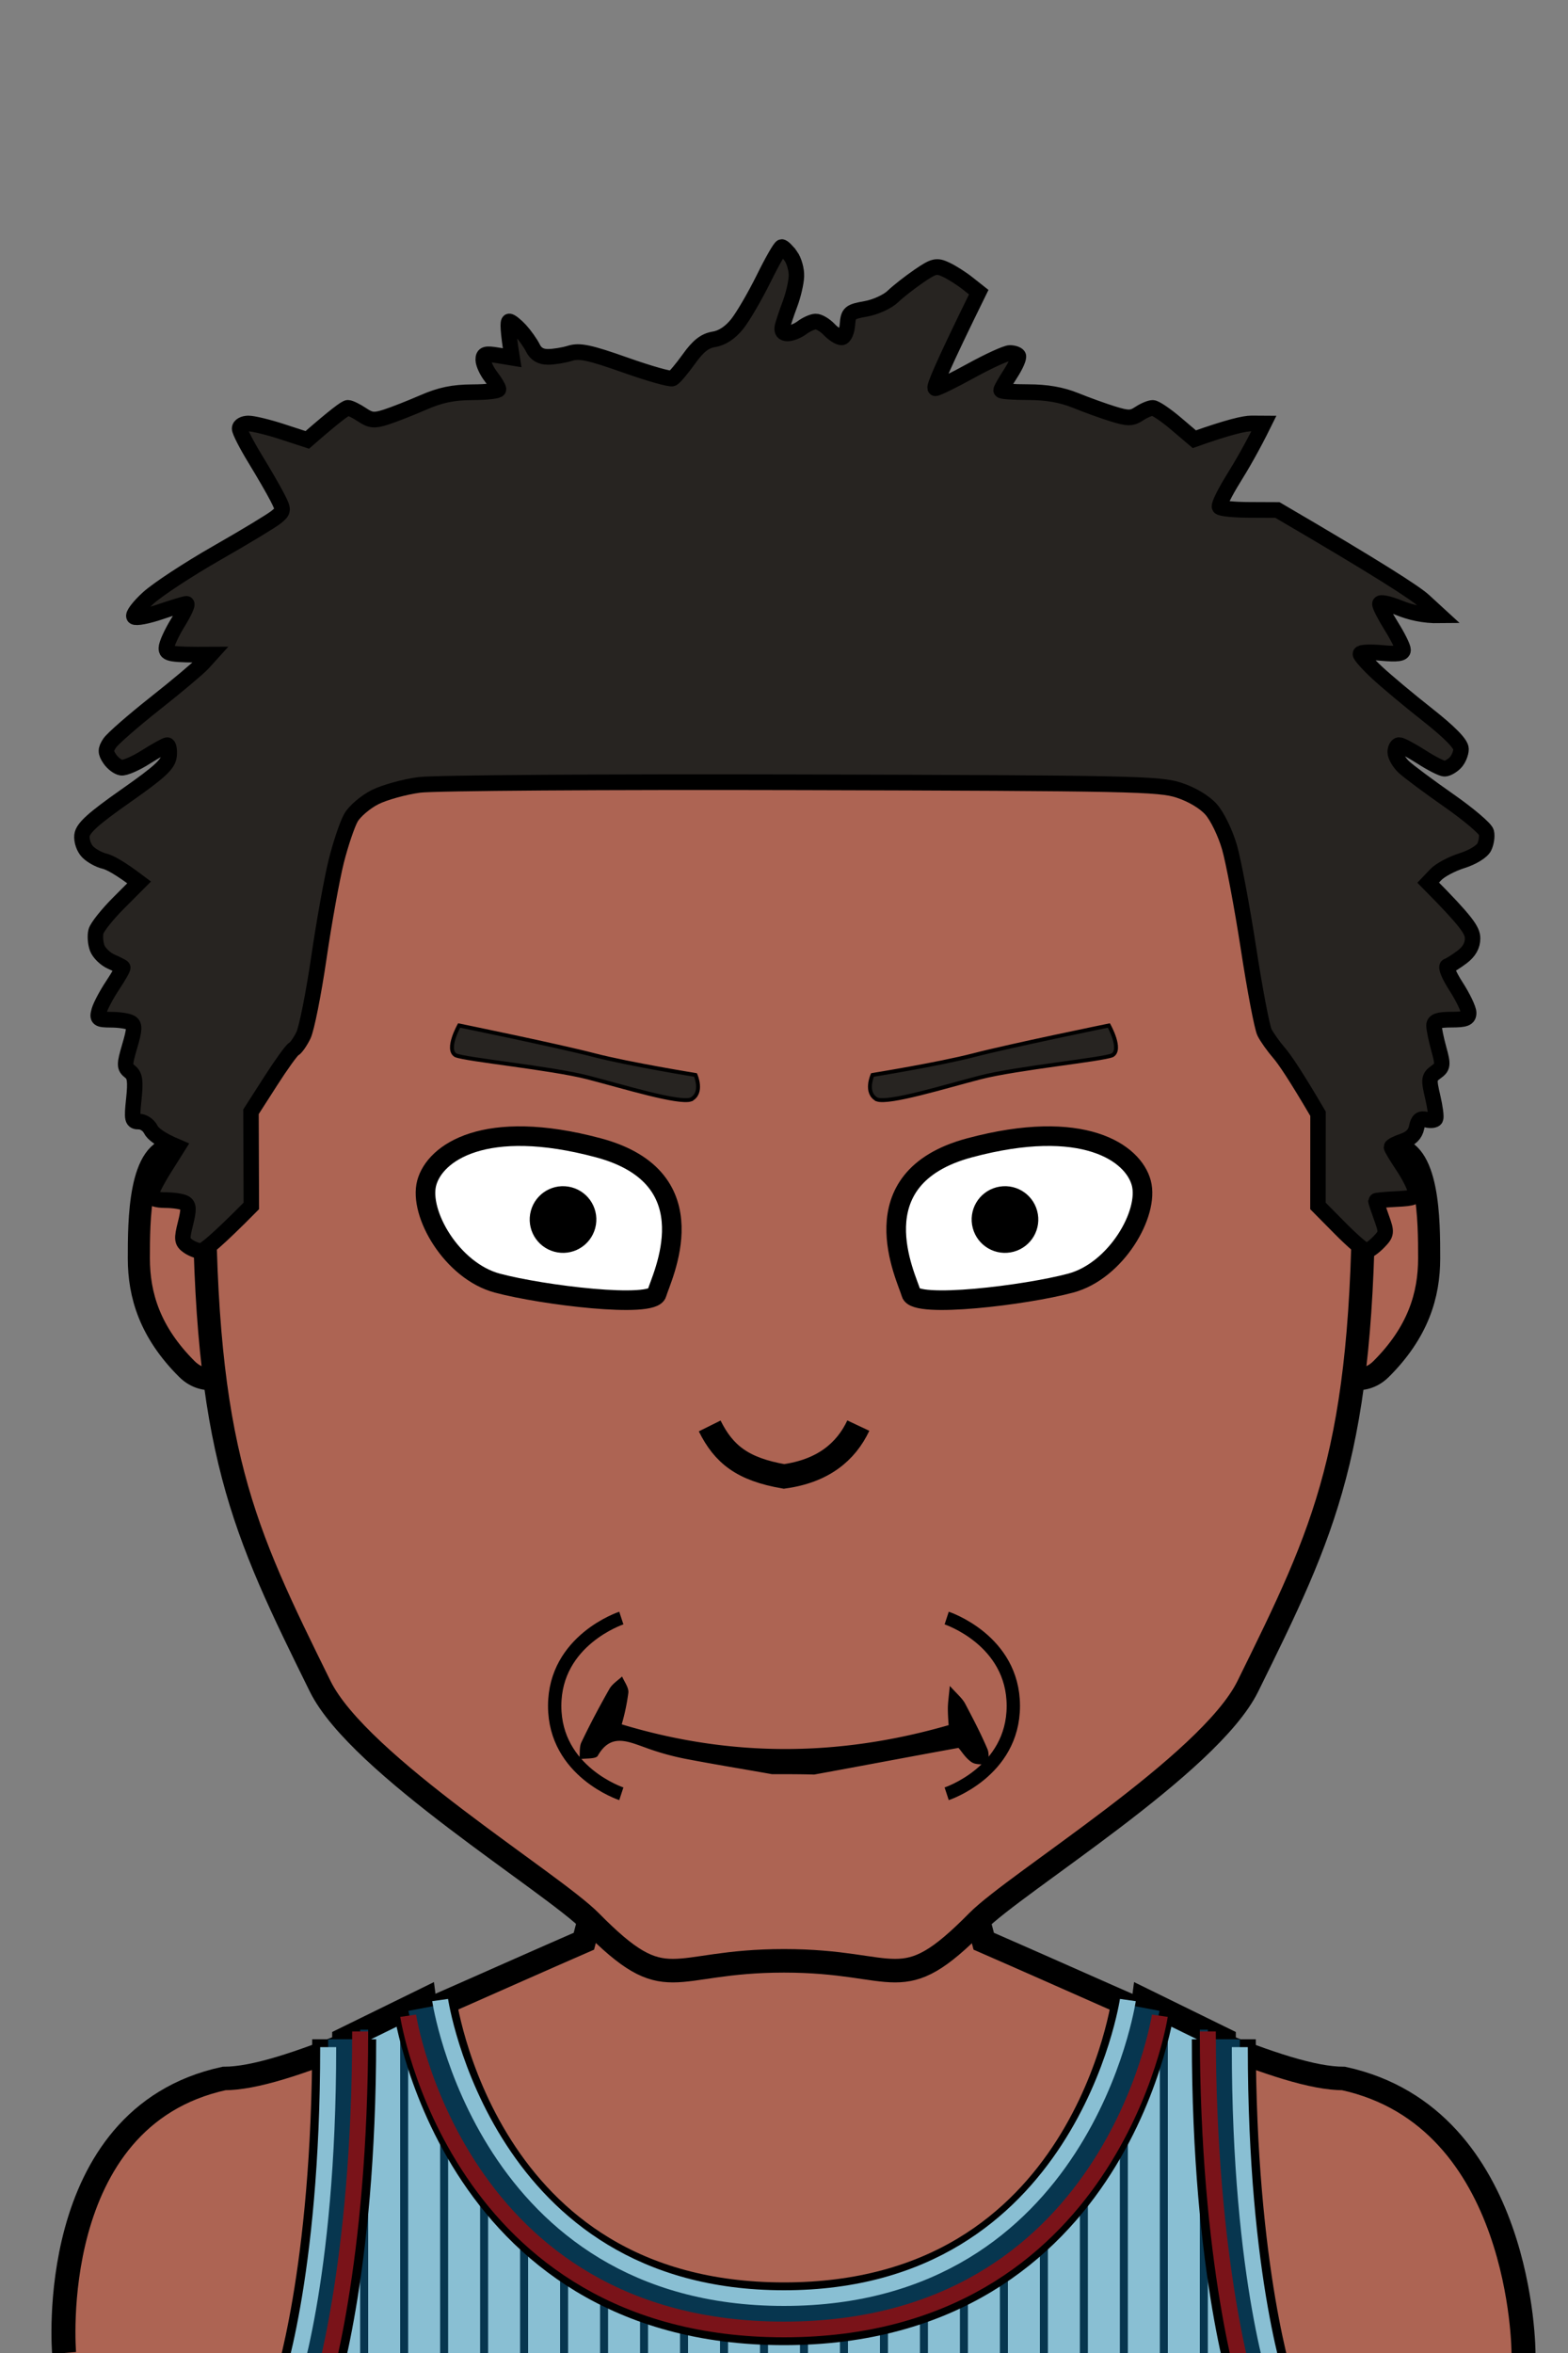 <svg xmlns="http://www.w3.org/2000/svg" version="1.2" baseProfile="tiny" width="100%" height="100%" viewBox="0 0 400 600" preserveAspectRatio="xMinYMin meet">
<rect x="0" y="0" width="400" height="600" fill="#808080" stroke="none"/>
<g transform="scale(1.02 1) translate(-3.969 0)">
<path fill="#ad6453" stroke="#000" stroke-width="6" d="M20 600s-5-60 40-70c15 0 45-15 90-35l50-195 50 195c45 20 75 35 90 35 45 10 45 70 45 70" class="body"/>
</g>
<g transform="scale(1.02 1) translate(-3.922 0)">
<path fill="#89bfd3" stroke="#000" stroke-width="6" d="M80 610s10-30 10-90l20-10s10 80 90 80 90-80 90-80l20 10c0 60 10 90 10 90z" class="jersey"/><path fill="none" stroke="#07364f" stroke-width="2" d="M95 610v-92.45M105 610v-97.95m10 2.95v95m10-60v62.05M135 565v45m10-35v35m10-30v30m10-25v25m10-20v20m10-20v20m10-20v20m110 0v-92.45M295 610v-97.95M285 515v95m-10-60v62.05M265 565v45m-10-35v35m-10-30v30m-10-25v25m-10-20v20m-10-20v20m-10-20v20" class="pinstripes"/><path fill="none" stroke="#000" stroke-width="16" d="M90 520c0 60-10 90-10 90m230-90c0 60 10 90 10 90M110 510s10 80 90 80 90-80 90-80" class="outline"/><path fill="none" stroke="#07364f" stroke-width="8" d="M90 520c0 60-10 90-10 90m230-90c0 60 10 90 10 90m-210-98s15 78 90 78 90-78 90-78" class="stripe-accent"/><path fill="none" stroke="#89bfd3" stroke-width="4" d="M86 522c0 60-10 88-10 88m238-88c0 60 10 88 10 88M114 510s11 76 86 76 86-76 86-76" class="stripe-primary"/><path fill="none" stroke="#7a1319" stroke-width="4" d="M94 518c0 60-10 92-10 92m222-92c0 60 10 92 10 92m-210-96s12 80 94 80 94-80 94-80" class="stripe-secondary"/>
</g>
<g transform="translate(32 290.6) scale(0.94 0.94) translate(1.468 2.196) translate(-0.83 -3)">
<path fill="#ad6453" stroke="#000" stroke-width="6" d="M43 13S23 3 13 3 3 23 3 33s3 20 13 30 27-10 27-10z"/>
</g>
<g transform="translate(322 290.6) scale(-0.94 0.94) translate(-47.468 2.196) translate(-0.83 -3)">
<path fill="#ad6453" stroke="#000" stroke-width="6" d="M43 13S23 3 13 3 3 23 3 33s3 20 13 30 27-10 27-10z"/>
</g>
<g transform="scale(0.986 1) translate(2.84 0)">
<path fill="#ad6453" stroke="#000" stroke-width="6" d="M200 100c100 0 150 60 150 200 0 70-10 90-30 130-10 20-60 50-70 60-20 20-20 10-50 10s-30 10-50-10c-10-10-60-40-70-60-20-40-30-60-30-130 0-140 50-200 150-200Z" class="head"/><path fill="rgba(0,0,0,0)" d="M200 410c30 0 50 10 50 10 30 0 90-15 90-120h10c0 70-10 90-30 130-10 20-60 50-70 60-20 20-20 10-50 10s-30 10-50-10c-10-10-60-40-70-60-20-40-30-60-30-130h10c0 105 60 120 90 120 0 0 20-10 50-10" class="faceShave"/><path fill="rgba(0,0,0,0)" d="M60 300H50c0-140 50-200 150-200s150 60 150 200h-10v-10c0-5-10-20-15-25s-5-55-15-65c-40-40-60 0-110 0s-70-40-110 0c-10 10-10 60-15 65s-15 20-15 25z" class="headShave"/>
</g>
<g transform="translate(142.67 417.5) scale(1.7 1.7) translate(-3.018 -7.206)">
<path fill="none" stroke="#000" stroke-width="2" d="M12.33 4.32s-10 3.29-10 13.18 10 13.18 10 13.18" class="shp0"/>
</g>
<g transform="translate(242.67 417.5) scale(-1.7 1.7) translate(-11.642 -7.206)">
<path fill="none" stroke="#000" stroke-width="2" d="M12.33 4.32s-10 3.29-10 13.18 10 13.18 10 13.18" class="shp0"/>
</g>
<g transform="translate(104.755 287) rotate(15 35.245 23)">
<path d="M67 35c0-4 6-32-24-32S3 15 3 23s12 20 24 20 40-4 40-8Z" style="fill:#fff;stroke:#000;stroke-width:5"/><path d="M39 29c-3.32 0-6-2.68-6-6s2.68-6 6-6 6 2.68 6 6-2.68 6-6 6Z" style="fill:#000;stroke:#000;stroke-width:5"/>
</g>
<g transform="translate(224.755 287) rotate(-15 35.245 23) scale(-1 1) translate(-70.49 0)">
<path d="M67 35c0-4 6-32-24-32S3 15 3 23s12 20 24 20 40-4 40-8Z" style="fill:#fff;stroke:#000;stroke-width:5"/><path d="M39 29c-3.32 0-6-2.68-6-6s2.68-6 6-6 6 2.68 6 6-2.68 6-6 6Z" style="fill:#000;stroke:#000;stroke-width:5"/>
</g>
<g transform="translate(101.173 257.154) rotate(11 38.827 12.846)">
<path fill="#272421" stroke="#000" d="M76.4 16.1c2.85-2.24-.05-6.36-.05-6.36s-16.86.54-26.27-.02c-9.49-.6-35.33-.86-35.33-.86s-2.2 6.65.57 7.62c2.68.61 24.54-1.45 34.09-.89 9.6.59 24.04 2.16 26.99.51Z"/><path d="M0 10h5v5H0z" style="fill:none"/>
</g>
<g transform="translate(221.173 257.154) rotate(-11 38.827 12.846) scale(-1 1) translate(-77.654 0)">
<path fill="#272421" stroke="#000" d="M76.4 16.1c2.85-2.24-.05-6.36-.05-6.36s-16.86.54-26.27-.02c-9.49-.6-35.33-.86-35.33-.86s-2.2 6.65.57 7.62c2.68.61 24.54-1.45 34.09-.89 9.6.59 24.04 2.16 26.99.51Z"/><path d="M0 10h5v5H0z" style="fill:none"/>
</g>
<g transform="translate(-1.29 20.56)">
<path d="M198.19 431.84c-7.3-1.3-14.7-2.5-22-3.9a67 67 0 0 1-10.6-3c-4.5-1.6-8.6-3.4-11.8 2.2-.5.9-3.1.6-4.7.9.2-1.5-.1-3.2.6-4.5 2.2-4.6 4.6-9.1 7.1-13.5.7-1.2 2.1-2.1 3.2-3.1.6 1.4 1.7 2.8 1.6 4.1a53.4 53.4 0 0 1-1.7 8.1c27.8 8.4 55.3 8.3 83.4.2-.1-1.3-.2-2.8-.2-4.2s.2-2.8.5-5.8c2 2.2 3.2 3.2 3.9 4.5 2 3.8 4 7.6 5.7 11.6.5 1.2.2 2.7.3 4-1.5-.2-3.3.1-4.4-.7-1.6-1.1-2.6-2.9-3.3-3.6-12.7 2.3-24.7 4.6-36.8 6.8-3.5-.1-7.1-.1-10.8-.1"/>
</g>
<g transform="translate(144.411 264.974) scale(-1.24 1.24) translate(-100.418 -20.328)">
<path fill="#ad6453" stroke="#000" stroke-width="5" d="M40.3 99.804c2.56 5.426 7.286 9.34 15.292 10.445 8.532-1.475 12.386-4.548 15.285-10.378"/>
</g>
<g transform="scale(-1 1) translate(-400.163 0) scale(0.986 1) translate(2.841 0)">
<path fill="#272421" stroke="#000" stroke-width="4" d="M198.45 65.22c-.9 1.22-1.58 3.59-1.5 5.25.07 1.67.82 4.83 1.66 7.03s1.72 4.79 1.96 5.75c.28 1.16-.16 1.76-1.32 1.77-.96.01-2.65-.65-3.75-1.47s-2.68-1.52-3.5-1.55c-.82-.04-2.4.86-3.5 2s-2.56 2.05-3.25 2.03-1.36-1.48-1.5-3.26c-.23-2.99-.58-3.28-4.75-4.01-2.49-.43-5.62-1.84-7-3.15-1.37-1.3-4.42-3.65-6.77-5.23-3.84-2.59-4.54-2.75-7-1.61-1.5.69-4.02 2.27-5.59 3.5l-2.86 2.23C159.25 93.49 161.55 99 161 99s-4.71-2.02-9.25-4.48-9.04-4.49-10-4.5-1.96.32-2.21.73.65 2.44 2 4.5S144 99.22 144 99.5s-3.15.5-7 .5c-4.79 0-8.66.67-12.25 2.1-2.89 1.16-7.28 2.72-9.75 3.47-3.87 1.17-4.81 1.16-6.75-.1-1.24-.81-2.81-1.46-3.5-1.45s-3.39 1.81-6 4L94 112c-8.91-3.12-12.96-4.02-14.75-4.02L76 108c2.91 5.81 5.6 10.42 7.86 14s3.89 6.84 3.62 7.25c-.26.41-3.74.76-7.73.77l-7.25.03c-26.19 15.07-35.64 21.12-37.9 23.16l-4.1 3.71c4.26.06 7.75-.82 10.5-1.92s5-1.55 5-1-1.36 3.14-3.01 5.75c-1.66 2.61-3.01 5.31-3 6 .01.91 1.51 1.11 5.51.75 3.02-.28 5.52-.16 5.54.25s-1.91 2.55-4.3 4.75c-2.4 2.2-8.26 7.04-13.05 10.75-5.77 4.49-8.69 7.42-8.69 8.75 0 1.1.68 2.68 1.5 3.5s2.06 1.51 2.75 1.51c.69.01 3.39-1.34 6-3 2.61-1.65 5.2-3.01 5.75-3.01s1.01.79 1.03 1.75c.01.96-1 2.69-2.25 3.85-1.26 1.15-6.47 4.97-11.59 8.5-5.12 3.52-9.51 7.19-9.75 8.15s.01 2.65.56 3.75c.57 1.14 3.05 2.63 5.75 3.46 2.61.81 5.65 2.4 6.75 3.54l2 2.07c-9.94 9.89-11.48 12.17-11.49 14.18-.01 1.85.89 3.42 2.74 4.79 1.51 1.12 3.2 2.16 3.75 2.32.55.15-.45 2.5-2.23 5.21-1.77 2.71-3.23 5.72-3.25 6.68-.02 1.41.85 1.75 4.48 1.75 3.33 0 4.5.39 4.5 1.5 0 .82-.56 3.51-1.25 5.98-1.15 4.11-1.09 4.59.75 5.9 1.83 1.3 1.9 1.83.84 6.27-.64 2.67-.98 5.19-.75 5.6.22.41 1.31.52 2.41.25 1.52-.38 2.12.1 2.5 2 .33 1.67 1.5 2.83 3.5 3.5 1.65.55 3 1.23 3 1.5s-1.3 2.41-2.89 4.75-3.05 5.15-3.25 6.25c-.32 1.77.25 2.03 4.89 2.25 2.89.14 5.26.36 5.27.5s-.64 2.05-1.44 4.25c-1.39 3.79-1.35 4.12.73 6.23 1.2 1.22 2.64 2.23 3.19 2.24s3.59-2.57 6.76-5.73l5.76-5.74L62 284c5.76-9.69 8.62-13.85 10.07-15.5s3.15-4.01 3.78-5.25 2.5-10.91 4.15-21.5c1.66-10.59 3.87-22.18 4.92-25.75 1.08-3.65 3.16-7.87 4.75-9.62 1.72-1.9 4.99-3.82 8.33-4.89 5.08-1.64 12.59-1.79 97.5-2.01 50.8-.14 95.14.16 99 .66 3.85.5 9.02 1.91 11.48 3.13 2.47 1.23 5.26 3.58 6.22 5.23.95 1.65 2.65 6.6 3.78 11 1.12 4.4 3.17 15.54 4.53 24.75 1.37 9.21 3.17 18.1 3.99 19.75s1.95 3.23 2.5 3.5 3.26 3.99 6.03 8.25l5.04 7.75-.09 24c8.93 8.9 12.2 11.49 13.02 11.51.82.01 2.32-.55 3.33-1.24 1.63-1.13 1.71-1.77.69-5.77-.91-3.59-.88-4.65.17-5.23.72-.41 3-.75 5.06-.75 2.32-.01 3.75-.5 3.76-1.27 0-.69-1.57-3.73-3.49-6.75l-3.51-5.5c4.64-1.94 6.44-3.4 6.99-4.5s1.9-2 3-2c1.84 0 1.95-.46 1.38-5.75-.49-4.62-.29-6 1-7 1.48-1.14 1.49-1.7.06-6.5-1.28-4.29-1.33-5.38-.25-5.98.72-.41 3-.75 5.06-.75 3.41-.02 3.69-.23 3.11-2.27-.35-1.24-1.92-4.16-3.5-6.5-1.57-2.34-2.75-4.38-2.61-4.55.14-.16 1.49-.84 3-1.5s3.13-2.21 3.6-3.45.61-3.15.32-4.25c-.3-1.1-2.93-4.36-5.86-7.25L367 225c5.04-3.75 7.63-5.1 9-5.42 1.38-.32 3.31-1.36 4.29-2.33 1-.98 1.66-2.84 1.5-4.22-.22-1.88-2.9-4.27-11.29-10.07-8.94-6.18-11.05-8.11-11.25-10.28-.14-1.47.09-2.67.5-2.66.41.02 2.89 1.37 5.5 3 2.61 1.64 5.48 2.87 6.38 2.73s2.24-1.15 2.99-2.25c1.13-1.67 1.13-2.33.02-4-.73-1.1-6.01-5.65-11.73-10.11-5.73-4.46-11.31-9.09-12.41-10.28l-2-2.18c10.58.06 11.5-.21 11.47-1.68-.01-.96-1.36-3.89-3-6.5-1.63-2.61-2.63-4.76-2.22-4.77.41 0 3.45.9 6.75 2.01s6.36 1.68 6.81 1.26c.45-.41-1.19-2.55-3.64-4.75s-10.45-7.37-17.78-11.5c-7.32-4.12-14.23-8.24-15.35-9.15-1.97-1.6-1.98-1.76-.31-5 .95-1.84 3.55-6.27 5.77-9.85s4.03-7.06 4.02-7.75-1.03-1.25-2.27-1.26c-1.24 0-5.18.93-8.75 2.09l-6.5 2.09c-7.36-6.33-9.95-8.17-10.5-8.17s-2.19.79-3.64 1.75c-2.23 1.48-3.2 1.57-6.25.6-1.99-.63-6.31-2.31-9.61-3.72-4.44-1.91-7.75-2.59-12.75-2.61-3.71-.01-6.74-.36-6.73-.77s.9-1.87 1.98-3.25c1.08-1.37 1.97-3.29 1.98-4.25.02-1.47-.59-1.65-3.73-1.14l-3.75.61c1.16-7.15 1.16-9.23.75-9.25-.41-.01-1.71 1-2.88 2.25-1.16 1.26-2.63 3.29-3.25 4.53-.75 1.51-2.02 2.25-3.87 2.25-1.51 0-4.1-.41-5.75-.92-2.44-.75-5.1-.19-14.25 3-6.19 2.16-11.7 3.7-12.25 3.42s-2.46-2.52-4.25-4.98c-2.4-3.31-4.1-4.62-6.5-5-2.11-.34-4.22-1.72-6-3.93-1.51-1.88-4.57-7.06-6.8-11.5-2.22-4.45-4.34-8.09-4.7-8.09s-1.39 1-2.3 2.22Z" class="afro2"/>
</g>
</svg>
